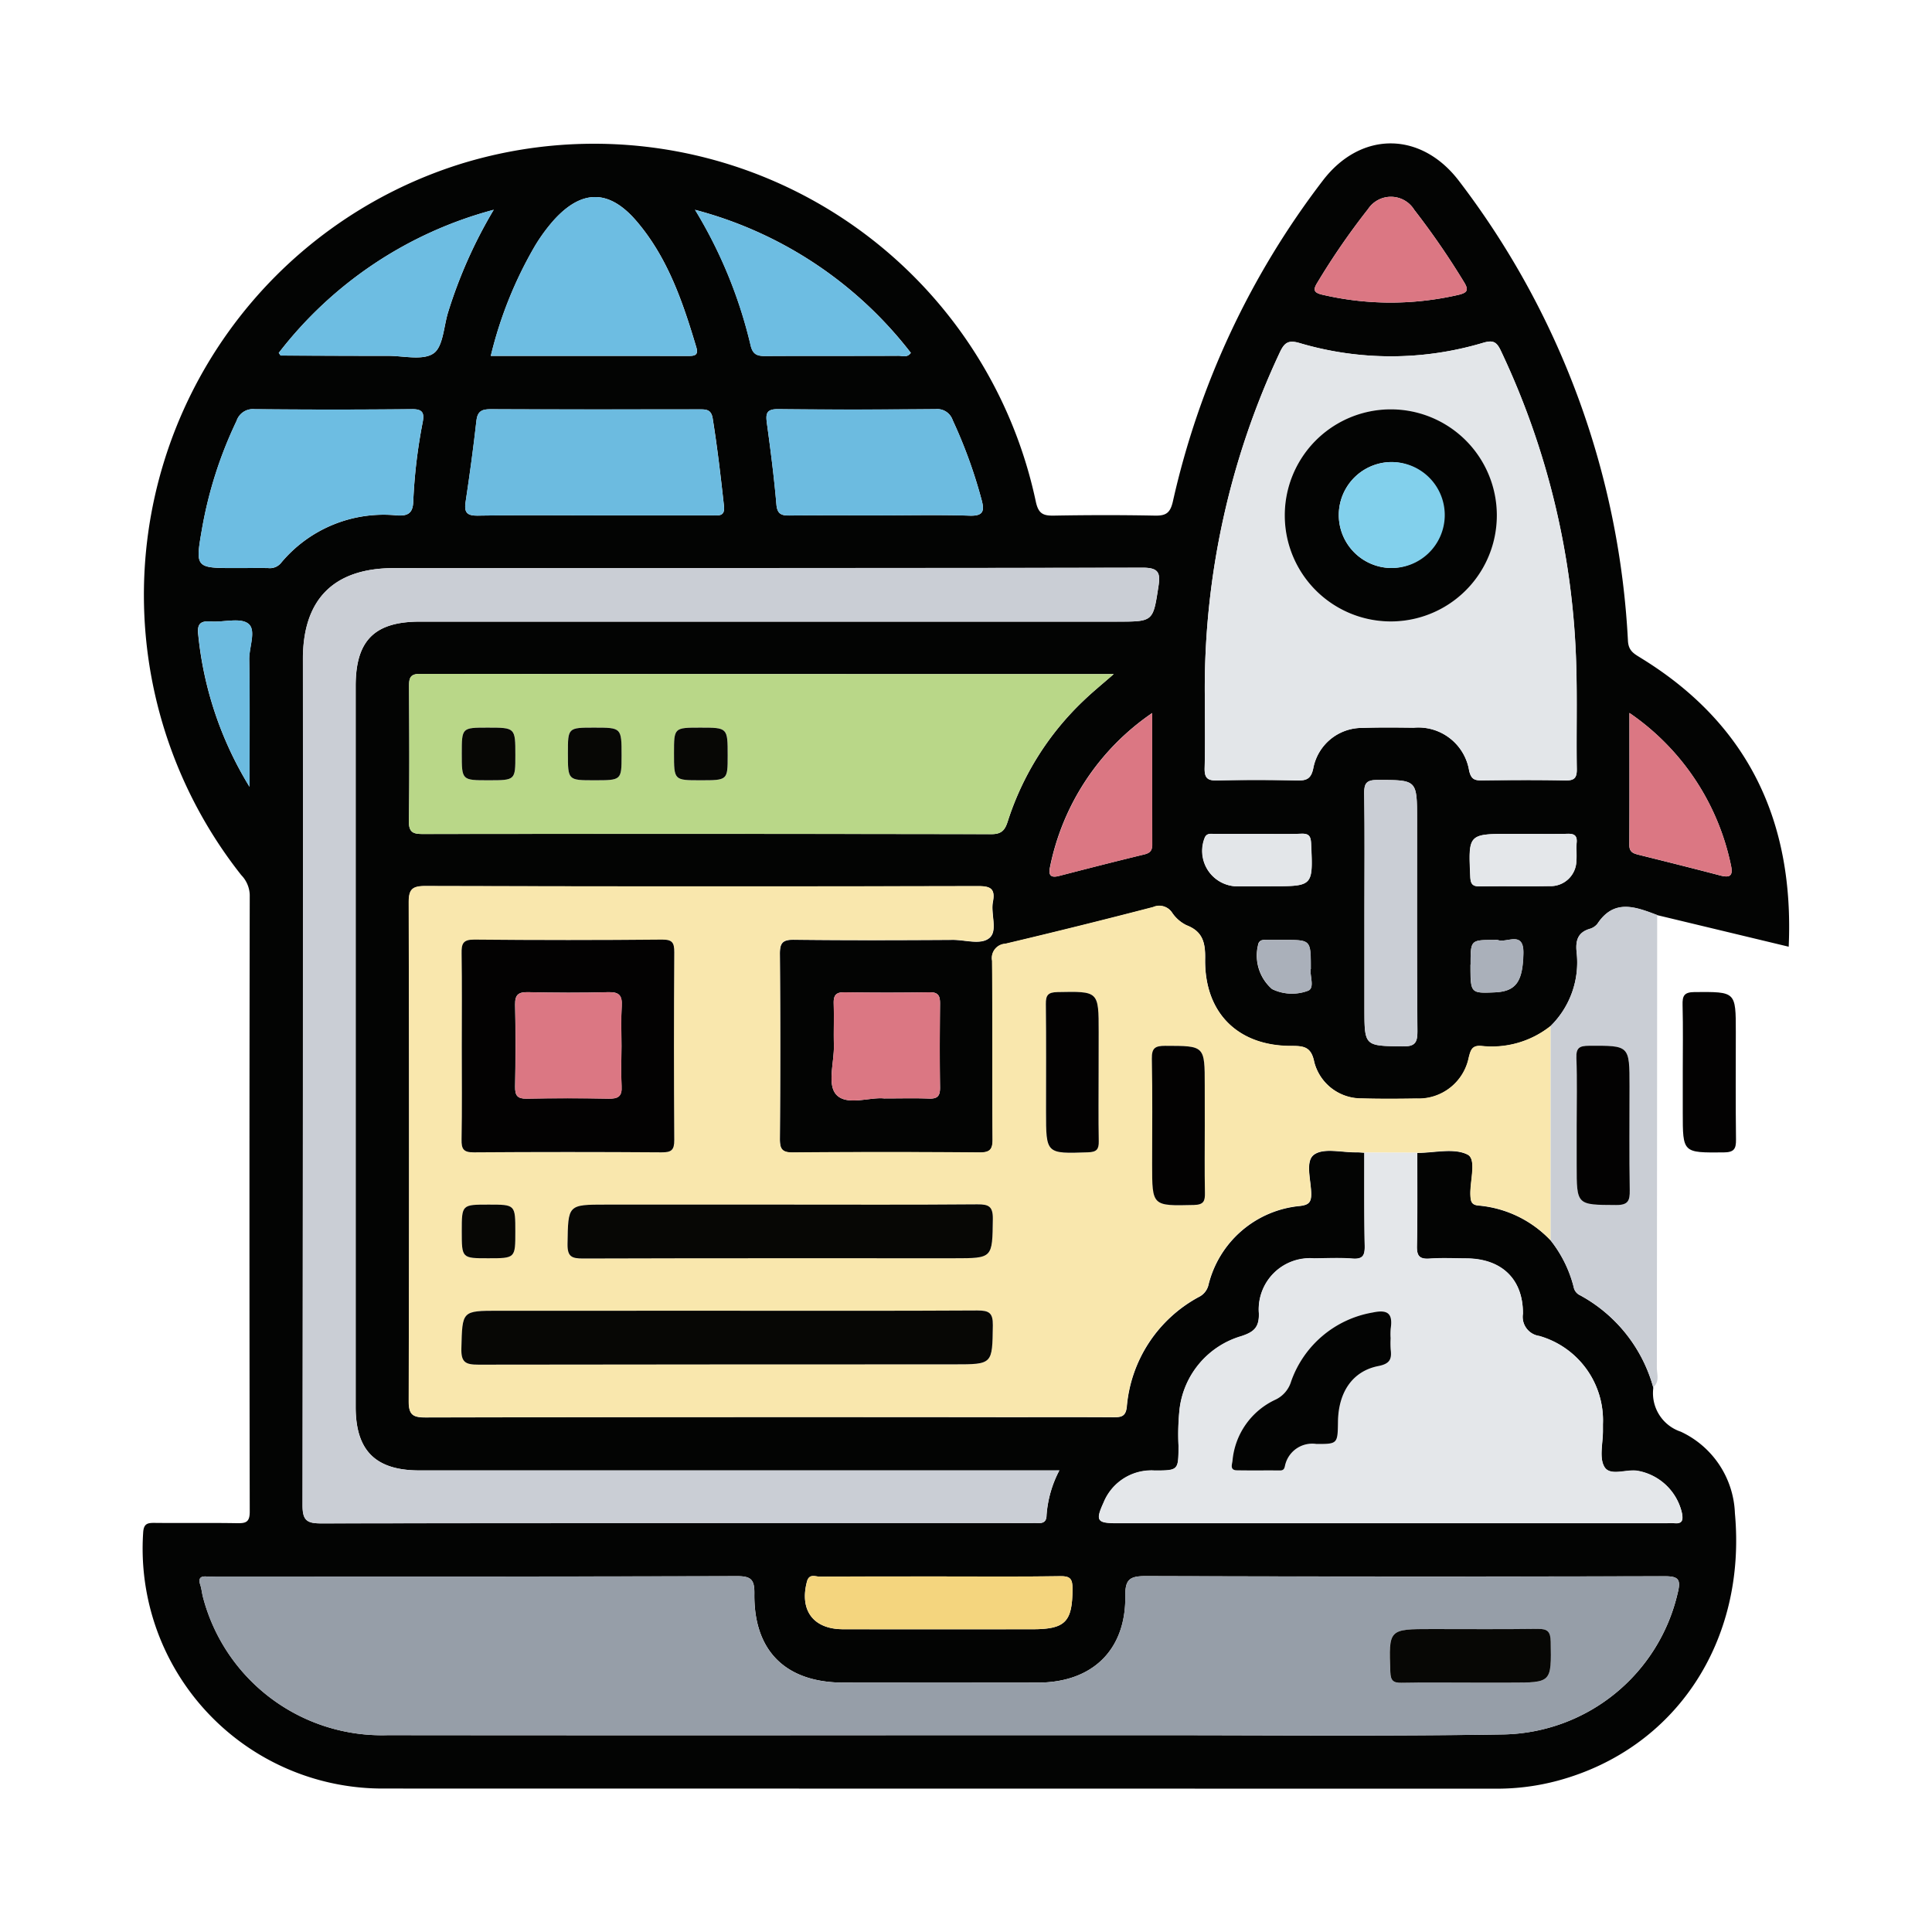 <svg xmlns="http://www.w3.org/2000/svg" xmlns:xlink="http://www.w3.org/1999/xlink" width="133.918" height="133.918" viewBox="0 0 133.918 133.918">
  <defs>
    <clipPath id="clip-path">
      <rect id="Rectángulo_36658" data-name="Rectángulo 36658" width="133.918" height="133.918" fill="#fff" stroke="#707070" stroke-width="1"/>
    </clipPath>
  </defs>
  <g id="Grupo_85921" data-name="Grupo 85921" clip-path="url(#clip-path)">
    <g id="Grupo_85925" data-name="Grupo 85925" transform="translate(170.975 -693.371)">
      <path id="Trazado_127791" data-name="Trazado 127791" d="M-56.382,789.528c0,.037.006.074,0,.112a2.814,2.814,0,0,0,1.911,2.969,6.5,6.5,0,0,1,3.753,5.659c.814,8.874-4.1,16.307-12.247,18.523a16.268,16.268,0,0,1-4.288.564q-38.584-.005-77.167-.01a16.633,16.633,0,0,1-16.633-17.719c.034-.651.3-.7.81-.694,1.893.02,3.786-.012,5.679.02.61.01.905-.048.9-.809q-.039-21.373,0-42.746a2.068,2.068,0,0,0-.587-1.367,31.309,31.309,0,0,1,15.214-49.3,31.3,31.3,0,0,1,39.86,23.41c.178.822.489.984,1.237.971,2.338-.041,4.677-.046,7.015,0,.762.015,1.065-.174,1.248-.977a57.094,57.094,0,0,1,10.4-22.255c2.646-3.458,6.839-3.416,9.466.079A57.291,57.291,0,0,1-58.132,737.8c.041.719.456.9.929,1.2,7.451,4.582,10.6,11.355,10.213,19.993l-9.116-2.189c-1.489-.561-2.976-1.153-4.138.6a1.05,1.05,0,0,1-.548.36c-.826.249-.978.815-.9,1.6a6.183,6.183,0,0,1-1.807,5.137,6.538,6.538,0,0,1-4.775,1.38c-.668-.063-.755.292-.887.8a3.54,3.54,0,0,1-3.622,2.843c-1.262.02-2.525.029-3.786-.008a3.368,3.368,0,0,1-3.3-2.51c-.205-1.041-.68-1.133-1.562-1.128-3.731.02-6.064-2.3-6.005-6.036.017-1.115-.158-1.891-1.28-2.326a2.55,2.55,0,0,1-1-.863,1.058,1.058,0,0,0-1.321-.4q-5.1,1.329-10.239,2.542a.993.993,0,0,0-.925,1.178c.038,4.119,0,8.239.035,12.357.006.723-.178.938-.92.933q-6.459-.054-12.918,0c-.761.007-.914-.247-.909-.949q.044-6.4,0-12.8c-.006-.762.17-1.008.969-1,3.675.044,7.35.032,11.025.01.879-.005,2,.384,2.572-.175.527-.512.041-1.635.2-2.463.183-.943-.2-1.086-1.044-1.085q-19.155.035-38.31-.006c-.953,0-1.14.286-1.137,1.18q.045,17.257,0,34.513c0,.949.266,1.14,1.17,1.138q20.157-.046,40.315-.021c2.45,0,4.9-.009,7.35.007.539,0,.865-.037.937-.733a9.562,9.562,0,0,1,4.97-7.593,1.26,1.26,0,0,0,.676-.791,7.219,7.219,0,0,1,6.379-5.53c.532-.072.759-.212.757-.807,0-.95-.446-2.288.2-2.751.666-.481,1.925-.143,2.925-.158.185,0,.37.018.556.028,0,2.152-.013,4.3.028,6.456.012.652-.116.943-.844.888-.886-.068-1.781-.022-2.672-.015a3.547,3.547,0,0,0-3.82,3.813c.028,1-.376,1.3-1.216,1.579a6.015,6.015,0,0,0-4.282,5.058,16.619,16.619,0,0,0-.072,2.555c-.008,1.682,0,1.7-1.658,1.7a3.575,3.575,0,0,0-3.534,2.215c-.576,1.269-.46,1.431.921,1.431h37.978c.223,0,.447-.018.668,0,.543.052.609-.213.525-.674a3.832,3.832,0,0,0-3.107-2.958c-.783-.116-1.882.4-2.276-.275-.373-.64-.092-1.661-.1-2.514,0-.148,0-.3,0-.445a6.079,6.079,0,0,0-4.409-6.107,1.342,1.342,0,0,1-1.137-1.537c.021-2.414-1.485-3.825-3.914-3.839-.854,0-1.711-.046-2.561.013-.7.049-.884-.193-.871-.875.044-2.152.022-4.3.025-6.457,1.182,0,2.547-.36,3.485.118.649.33.154,1.844.2,2.827.02.429.075.671.582.706a7.811,7.811,0,0,1,4.972,2.413,8.626,8.626,0,0,1,1.6,3.231.774.774,0,0,0,.45.578A10.428,10.428,0,0,1-56.382,789.528ZM-105.9,813.646q7.46,0,14.92,0c8.091,0,16.183.078,24.272-.053a12.646,12.646,0,0,0,12.024-9.8c.249-.984.025-1.166-.932-1.164q-17.981.042-35.963-.01c-1.127,0-1.406.269-1.393,1.389.043,3.734-2.288,5.989-6.054,5.994q-6.736.01-13.472,0c-4.008,0-6.239-2.185-6.186-6.171.013-.992-.248-1.211-1.219-1.208-12.025.036-24.05.024-36.075.024-.223,0-.447.016-.668,0-.472-.038-.582.157-.442.588.091.28.113.581.191.867a12.818,12.818,0,0,0,12.807,9.542Q-125,813.664-105.9,813.646Zm8.357-18.35H-98.91q-21.49,0-42.98,0c-3.052,0-4.429-1.372-4.429-4.4q0-24.989,0-49.978c0-3.15,1.306-4.458,4.453-4.458h48.324c2.52,0,2.49,0,2.865-2.424.148-.952.025-1.318-1.1-1.315q-25.943.061-51.887.029c-4.158,0-6.31,2.143-6.311,6.3q0,29.33-.026,58.66c0,1.041.295,1.258,1.285,1.256q24.5-.046,48.992-.022c.223,0,.446-.011.668,0,.4.021.622-.093.626-.551A7.874,7.874,0,0,1-97.547,795.3Zm10.083-53.824c0,1.706.032,3.413-.016,5.118-.019.681.169.9.864.878,1.854-.047,3.711-.042,5.565,0,.654.014.954-.129,1.1-.842a3.439,3.439,0,0,1,3.4-2.8c1.186-.042,2.374-.028,3.562-.014a3.565,3.565,0,0,1,3.843,2.984c.14.58.365.674.873.668,1.929-.022,3.859-.034,5.788.005.63.013.813-.171.8-.8-.039-2.373.032-4.749-.037-7.121a54.36,54.36,0,0,0-5.233-21.875c-.3-.639-.564-.731-1.229-.537a22.275,22.275,0,0,1-12.716.016c-.775-.227-1.05-.037-1.374.655A54.847,54.847,0,0,0-87.464,741.473Zm-6.314-1.377c-16.189,0-32.138,0-48.086-.014-.706,0-.762.317-.759.873.016,3.115.035,6.23-.011,9.344-.012.808.337.883.992.883q19.7-.019,39.392.01c.717,0,.937-.3,1.126-.887a19.9,19.9,0,0,1,5.266-8.378C-95.25,741.343-94.594,740.81-93.778,740.1Zm-36.07-11q4.114,0,8.229,0c.438,0,.907.1.824-.651-.223-2.024-.456-4.044-.78-6.056-.1-.647-.459-.642-.927-.641-4.818,0-9.637.013-14.455-.011-.629,0-.923.14-1,.816-.209,1.875-.466,3.746-.747,5.612-.11.727.087.961.85.949C-135.186,729.067-132.517,729.094-129.848,729.094Zm-24.675,3.651c.7,0,1.408-.006,2.112,0a1,1,0,0,0,.887-.326,9.252,9.252,0,0,1,8.095-3.319c.736.039,1.067-.166,1.095-.958a36.9,36.9,0,0,1,.655-5.508c.124-.659-.012-.911-.755-.9q-5.447.054-10.9,0a1.191,1.191,0,0,0-1.249.817,28.739,28.739,0,0,0-2.393,7.476c-.475,2.717-.457,2.72,2.339,2.72Zm17.568-14.707c4.638,0,9.158,0,13.678.005.438,0,.732-.039.566-.6-.934-3.133-1.981-6.222-4.153-8.754-1.889-2.2-3.778-2.206-5.719-.067a12.126,12.126,0,0,0-1.31,1.787A28.2,28.2,0,0,0-136.955,718.038Zm26.949,11.056c2.078,0,4.158-.048,6.233.021.951.032,1.048-.316.834-1.1a33.715,33.715,0,0,0-2.005-5.524,1.127,1.127,0,0,0-1.18-.76c-3.636.031-7.273.04-10.909,0-.829-.01-.877.315-.786.983.255,1.871.5,3.747.659,5.628.059.676.358.768.919.763C-114.162,729.082-112.084,729.094-110.006,729.094Zm-41.649-11.258c.1.129.118.178.138.178,2.482.01,4.964.024,7.445.021,1.072,0,2.4.338,3.139-.166.668-.453.709-1.845,1.007-2.828a32.832,32.832,0,0,1,3.171-7.13A27.851,27.851,0,0,0-151.655,717.836Zm28.856-9.922a32.224,32.224,0,0,1,3.859,9.424c.156.62.467.714,1.016.71,3.08-.02,6.161,0,9.241-.018.265,0,.586.152.842-.2A27.816,27.816,0,0,0-122.8,707.914ZM-76.4,756.7v6.552c0,2.646,0,2.608,2.629,2.649.841.013,1.051-.217,1.044-1.048-.042-4.886-.022-9.774-.024-14.66,0-2.785,0-2.755-2.753-2.759-.746,0-.921.224-.911.936C-76.373,751.148-76.4,753.925-76.4,756.7Zm-29.424,45.945c-2.778,0-5.557-.008-8.335.012-.307,0-.734-.231-.887.355-.518,1.994.449,3.29,2.516,3.293q6.556.009,13.114,0c2.3,0,2.775-.521,2.78-2.814,0-.675-.155-.876-.854-.865C-100.263,802.671-103.042,802.646-105.82,802.646Zm-3.867-33.135c1.192,0,2.158-.028,3.122.01.593.023.762-.2.753-.775-.028-1.929-.023-3.859,0-5.789.006-.533-.1-.816-.725-.805q-2.95.049-5.9,0c-.607-.01-.763.229-.745.785.031.964-.01,1.93.013,2.894.029,1.18-.493,2.738.187,3.439C-112.246,770.033-110.669,769.4-109.687,769.51Zm51.661-26.718c0,3.245.008,6.2-.007,9.16,0,.511.315.588.692.681,1.868.465,3.736.932,5.6,1.421.624.164.915.068.759-.661A16.958,16.958,0,0,0-58.026,742.792Zm-16.59-28.446a21.019,21.019,0,0,0,4.732-.536c.58-.14.752-.3.4-.872a53.546,53.546,0,0,0-3.459-5.026,1.9,1.9,0,0,0-3.2-.05,49.114,49.114,0,0,0-3.525,5.115c-.3.487-.232.68.329.815A20.9,20.9,0,0,0-74.616,714.346Zm-16.5,28.454a16.978,16.978,0,0,0-7.075,10.676c-.114.535.026.766.615.613,1.969-.509,3.939-1.014,5.915-1.492.4-.1.552-.263.551-.67C-91.115,748.976-91.111,746.023-91.111,742.8Zm-62.564,5.116c0-2.945.029-5.89-.018-8.834-.014-.859.51-2.038-.069-2.484-.562-.434-1.7-.083-2.587-.149-.726-.054-.967.167-.878.917A24.835,24.835,0,0,0-153.675,747.916Zm88.353,3.257h-.889c-3,0-2.979,0-2.846,2.968.025.546.187.68.7.671,1.593-.03,3.188.01,4.781-.021a1.782,1.782,0,0,0,1.873-1.784c.033-.406-.02-.818.018-1.222.047-.5-.17-.632-.638-.619C-63.319,751.193-64.321,751.174-65.322,751.173Zm-18.454,0c-1,0-2,0-3,0-.245,0-.52-.073-.676.233A2.455,2.455,0,0,0-85.4,754.8c.85.017,1.7,0,2.552,0,2.9,0,2.882,0,2.749-2.946-.023-.518-.144-.715-.686-.694C-81.776,751.2-82.776,751.173-83.775,751.173Zm14.735,9.061c0,1.991,0,1.991,1.664,1.925,1.5-.061,1.955-.752,2-2.685.041-1.645-1.161-.7-1.785-.947a.64.64,0,0,0-.221,0C-69.04,758.524-69.04,758.524-69.04,760.234Zm-11.07.258c0-1.969,0-1.969-1.829-1.969-.407,0-.815,0-1.222,0-.211,0-.435-.037-.568.219a3.081,3.081,0,0,0,.933,3.185,3.146,3.146,0,0,0,2.48.12C-79.8,761.857-80.226,760.969-80.11,760.492Z" transform="translate(0)" fill="#030403"/>
      <path id="Trazado_127792" data-name="Trazado 127792" d="M57.6,830.175a6.183,6.183,0,0,0,1.807-5.137c-.074-.781.078-1.347.9-1.6a1.051,1.051,0,0,0,.548-.36c1.162-1.753,2.65-1.161,4.138-.6q-.006,15.69-.022,31.379c0,.453.209.975-.253,1.353a10.428,10.428,0,0,0-5.069-6.382.774.774,0,0,1-.45-.578,8.632,8.632,0,0,0-1.6-3.231Q57.6,837.6,57.6,830.175Zm1.816,6.88v2.776c0,2.773,0,2.736,2.736,2.751.83,0,.955-.3.943-1.023-.041-2.405-.015-4.812-.015-7.217,0-2.834,0-2.811-2.807-2.8-.66,0-.9.136-.875.848C59.454,833.945,59.413,835.5,59.413,837.056Z" transform="translate(-121.1 -65.686)" fill="#caced5"/>
      <path id="Trazado_127793" data-name="Trazado 127793" d="M78.132,840.725c0-1.557.027-3.115-.013-4.67-.016-.638.1-.893.832-.9,2.859-.018,2.858-.049,2.858,2.771,0,2.484-.019,4.968.013,7.452.008.652-.136.886-.852.892-2.838.022-2.838.051-2.838-2.766Z" transform="translate(-132.465 -73.019)" fill="#030202"/>
      <path id="Trazado_127794" data-name="Trazado 127794" d="M-40.626,828.38q0,7.424,0,14.847a7.813,7.813,0,0,0-4.973-2.413c-.508-.035-.562-.277-.582-.706-.046-.983.449-2.5-.2-2.827-.938-.478-2.3-.12-3.485-.118l-3.672-.01c-.185-.01-.37-.031-.556-.028-1,.015-2.259-.323-2.925.158-.643.464-.2,1.8-.2,2.751,0,.595-.224.735-.757.807a7.219,7.219,0,0,0-6.379,5.53,1.26,1.26,0,0,1-.676.791,9.562,9.562,0,0,0-4.97,7.592c-.072.7-.4.736-.937.733-2.45-.016-4.9-.007-7.35-.007q-20.158,0-40.315.021c-.9,0-1.173-.189-1.17-1.138q.054-17.257,0-34.512c0-.894.184-1.182,1.137-1.18q19.155.051,38.31.006c.842,0,1.227.142,1.044,1.085-.16.828.326,1.95-.2,2.463-.576.559-1.693.17-2.572.175-3.675.022-7.35.034-11.025-.01-.8-.01-.975.236-.969,1q.055,6.4,0,12.8c0,.7.148.955.909.949q6.459-.055,12.918,0c.741.006.926-.209.92-.933-.033-4.119,0-8.239-.035-12.357a.993.993,0,0,1,.925-1.178q5.133-1.215,10.239-2.542a1.058,1.058,0,0,1,1.321.4,2.548,2.548,0,0,0,1,.863c1.122.434,1.3,1.211,1.28,2.326-.059,3.737,2.274,6.056,6.005,6.036.881,0,1.356.087,1.562,1.128a3.368,3.368,0,0,0,3.3,2.51c1.261.037,2.524.028,3.786.008a3.54,3.54,0,0,0,3.622-2.843c.132-.505.218-.86.887-.8A6.537,6.537,0,0,0-40.626,828.38Zm-75.461,1.422c0,2.151.024,4.3-.014,6.451-.012.657.133.893.849.887q6.508-.053,13.017,0c.675,0,.883-.156.877-.855q-.048-6.506,0-13.013c0-.661-.13-.883-.845-.877q-6.508.055-13.016,0c-.792-.008-.89.294-.879.96C-116.065,825.5-116.087,827.652-116.087,829.8Zm18.477,18.315h-15.926c-2.563,0-2.512,0-2.58,2.612-.025.971.293,1.126,1.181,1.124q16.483-.048,32.966-.02c2.694,0,2.653,0,2.691-2.708.012-.869-.264-1.031-1.069-1.026C-86.1,848.133-91.855,848.117-97.609,848.117Zm3.677-7.357H-106.07c-2.689,0-2.646,0-2.689,2.726-.014.883.283,1.013,1.071,1.01,8.574-.027,17.148-.017,25.722-.017,2.691,0,2.65,0,2.687-2.714.012-.87-.267-1.03-1.07-1.024C-84.875,840.78-89.4,840.761-93.932,840.76Zm21.986-9.176V828.8c0-2.848,0-2.824-2.86-2.768-.652.013-.8.22-.8.832.03,2.485.012,4.971.012,7.456,0,2.936,0,2.916,2.912,2.817.6-.02.753-.2.742-.77C-71.966,834.775-71.947,833.18-71.946,831.585Zm7.359,3.685V832.5c0-2.766,0-2.74-2.735-2.746-.7,0-.945.154-.93.9.05,2.441.019,4.883.019,7.325,0,2.9,0,2.874,2.9,2.807.687-.016.77-.282.759-.854C-64.607,838.378-64.588,836.824-64.587,835.27Zm-49.636,5.49c-1.866,0-1.866,0-1.866,1.846,0,1.873,0,1.873,1.829,1.873,1.883,0,1.883,0,1.883-1.836C-112.377,840.76-112.377,840.76-114.223,840.76Z" transform="translate(-22.877 -63.891)" fill="#f9e7ad"/>
      <path id="Trazado_127795" data-name="Trazado 127795" d="M-101.031,936.91q-19.1,0-38.19,0a12.818,12.818,0,0,1-12.807-9.542c-.077-.285-.1-.587-.191-.867-.141-.431-.03-.626.442-.588.221.018.445,0,.668,0,12.025,0,24.05.013,36.075-.024.971,0,1.232.216,1.219,1.208-.053,3.986,2.178,6.168,6.186,6.171q6.736,0,13.472,0c3.765-.005,6.1-2.26,6.054-5.994-.013-1.12.266-1.393,1.393-1.389q17.981.069,35.963.01c.957,0,1.18.18.932,1.164a12.646,12.646,0,0,1-12.024,9.8c-8.089.131-16.181.048-24.272.053Q-93.571,936.915-101.031,936.91Zm36.851-3.642h2.78c2.858,0,2.834,0,2.786-2.846-.012-.686-.217-.888-.892-.879-2.446.033-4.893.013-7.339.013-3.015,0-3,0-2.886,2.977.022.59.2.758.769.747C-67.369,933.246-65.775,933.267-64.181,933.267Z" transform="translate(-4.873 -123.264)" fill="#969ea8"/>
      <path id="Trazado_127796" data-name="Trazado 127796" d="M-83.81,831.8A7.873,7.873,0,0,0-84.7,834.9c0,.458-.23.573-.626.551-.222-.012-.445,0-.668,0q-24.5,0-48.992.022c-.99,0-1.287-.215-1.285-1.257q.052-29.33.026-58.66c0-4.154,2.152-6.3,6.311-6.3q25.943,0,51.887-.029c1.129,0,1.252.363,1.1,1.315-.375,2.419-.345,2.424-2.865,2.424h-48.324c-3.147,0-4.453,1.307-4.453,4.458q0,24.989,0,49.978c0,3.031,1.378,4.4,4.429,4.4q21.49,0,42.98,0Z" transform="translate(-13.737 -36.507)" fill="#caced5"/>
      <path id="Trazado_127797" data-name="Trazado 127797" d="M3.876,758.523a54.834,54.834,0,0,1,5.2-23.67c.324-.692.6-.882,1.374-.655a22.275,22.275,0,0,0,12.716-.016c.666-.194.928-.1,1.229.537a54.359,54.359,0,0,1,5.233,21.875c.068,2.372,0,4.748.037,7.121.011.631-.173.815-.8.8-1.928-.039-3.859-.027-5.788,0-.509.006-.733-.088-.873-.668a3.565,3.565,0,0,0-3.843-2.984c-1.187-.014-2.376-.029-3.562.014a3.439,3.439,0,0,0-3.4,2.8c-.151.713-.451.856-1.1.842-1.854-.04-3.711-.045-5.565,0-.7.017-.883-.2-.864-.878C3.908,761.936,3.875,760.229,3.876,758.523ZM16.741,738.8A7.349,7.349,0,1,0,24.11,746.1,7.359,7.359,0,0,0,16.741,738.8Z" transform="translate(-91.34 -17.05)" fill="#e3e6e9"/>
      <path id="Trazado_127798" data-name="Trazado 127798" d="M5.836,860.091l3.672.01c0,2.152.019,4.305-.025,6.457-.014.682.174.923.871.875.85-.059,1.707-.018,2.561-.013,2.429.014,3.935,1.426,3.914,3.839a1.342,1.342,0,0,0,1.137,1.537,6.079,6.079,0,0,1,4.409,6.107c0,.149,0,.3,0,.445.007.854-.274,1.874.1,2.514.394.676,1.493.159,2.276.275a3.832,3.832,0,0,1,3.107,2.958c.084.461.018.726-.525.674-.221-.021-.445,0-.668,0H-11.314c-1.381,0-1.5-.162-.921-1.431A3.575,3.575,0,0,1-8.7,882.122c1.655,0,1.65-.013,1.658-1.7a16.62,16.62,0,0,1,.072-2.555,6.015,6.015,0,0,1,4.282-5.058c.84-.278,1.244-.582,1.216-1.579a3.547,3.547,0,0,1,3.82-3.813c.891-.008,1.786-.053,2.672.015.729.055.857-.236.844-.888C5.823,864.4,5.841,862.243,5.836,860.091Zm1.829,12.873a4.537,4.537,0,0,1,0-.666c.152-1.01-.158-1.353-1.242-1.121A7.3,7.3,0,0,0,.771,875.95,2.044,2.044,0,0,1-.3,877.212a5.167,5.167,0,0,0-2.992,4.244c-.029.253-.2.651.3.659,1,.017,2,0,3,.01.332,0,.308-.262.37-.455a1.933,1.933,0,0,1,2.132-1.383c1.488.014,1.488-.016,1.509-1.537.028-2.038,1.008-3.509,2.8-3.862.8-.158.934-.481.853-1.147A6.35,6.35,0,0,1,7.665,872.964Z" transform="translate(-82.246 -86.829)" fill="#e4e7ea"/>
      <path id="Trazado_127799" data-name="Trazado 127799" d="M-70.892,785.741c-.816.715-1.472,1.247-2.08,1.83a19.9,19.9,0,0,0-5.266,8.378c-.19.59-.409.888-1.126.887q-19.7-.04-39.392-.01c-.655,0-1-.074-.992-.883.046-3.114.027-6.229.011-9.344,0-.555.053-.874.759-.873C-103.03,785.746-87.081,785.741-70.892,785.741Zm-28.652,7.36c1.9,0,1.9,0,1.9-1.708,0-1.94,0-1.94-1.894-1.94-1.827,0-1.827,0-1.827,1.772C-101.37,793.1-101.37,793.1-99.544,793.1Zm-7.356,0c1.893,0,1.893,0,1.893-1.711,0-1.937,0-1.937-1.9-1.937-1.821,0-1.821,0-1.821,1.775C-108.726,793.1-108.726,793.1-106.9,793.1Zm-7.334,0c1.868,0,1.868,0,1.868-1.736,0-1.912,0-1.912-1.923-1.912-1.791,0-1.791,0-1.791,1.8C-116.081,793.1-116.081,793.1-114.234,793.1Z" transform="translate(-22.886 -45.646)" fill="#b9d788"/>
      <path id="Trazado_127800" data-name="Trazado 127800" d="M-102.118,751.968c-2.669,0-5.338-.027-8.006.017-.763.013-.959-.222-.85-.949.281-1.866.538-3.737.747-5.612.075-.676.369-.819,1-.816,4.818.024,9.637.015,14.455.011.468,0,.823-.006.927.641.323,2.011.557,4.032.78,6.056.083.755-.386.651-.824.651Q-98,751.97-102.118,751.968Z" transform="translate(-27.73 -22.874)" fill="#6cbbe0"/>
      <path id="Trazado_127801" data-name="Trazado 127801" d="M-149.723,755.614h-.111c-2.8,0-2.814,0-2.339-2.721a28.739,28.739,0,0,1,2.393-7.476,1.191,1.191,0,0,1,1.249-.817q5.447.056,10.9,0c.743-.007.879.245.755.9a36.9,36.9,0,0,0-.655,5.508c-.027.792-.359,1-1.095.958a9.252,9.252,0,0,0-8.095,3.319,1,1,0,0,1-.887.326C-148.315,755.608-149.019,755.614-149.723,755.614Z" transform="translate(-4.8 -22.87)" fill="#6dbde2"/>
      <path id="Trazado_127802" data-name="Trazado 127802" d="M-107.02,722.661a28.2,28.2,0,0,1,3.061-7.628,12.132,12.132,0,0,1,1.31-1.787c1.941-2.138,3.83-2.134,5.719.067,2.172,2.532,3.219,5.622,4.153,8.754.166.559-.128.6-.566.6C-97.862,722.657-102.382,722.661-107.02,722.661Z" transform="translate(-29.935 -4.623)" fill="#6dbde2"/>
      <path id="Trazado_127803" data-name="Trazado 127803" d="M-56.359,751.961c-2.078,0-4.156-.012-6.234.008-.561.005-.86-.086-.919-.763-.164-1.881-.4-3.757-.659-5.628-.091-.668-.043-.992.786-.983,3.636.043,7.273.034,10.909,0a1.127,1.127,0,0,1,1.18.76,33.714,33.714,0,0,1,2.005,5.524c.213.782.117,1.13-.834,1.1C-52.2,751.913-54.281,751.961-56.359,751.961Z" transform="translate(-53.647 -22.867)" fill="#6cbbe0"/>
      <path id="Trazado_127804" data-name="Trazado 127804" d="M-139.965,723.553a27.85,27.85,0,0,1,14.9-9.925,32.833,32.833,0,0,0-3.171,7.13c-.3.983-.338,2.375-1.007,2.828-.742.5-2.068.165-3.139.166-2.481,0-4.963-.011-7.445-.021C-139.847,723.732-139.867,723.682-139.965,723.553Z" transform="translate(-11.69 -5.717)" fill="#6dbde2"/>
      <path id="Trazado_127805" data-name="Trazado 127805" d="M-75.3,713.635a27.816,27.816,0,0,1,14.959,9.919c-.256.349-.578.2-.842.2-3.081.013-6.161,0-9.241.018-.55,0-.861-.09-1.016-.71A32.224,32.224,0,0,0-75.3,713.635Z" transform="translate(-47.504 -5.721)" fill="#6dbde2"/>
      <path id="Trazado_127806" data-name="Trazado 127806" d="M28.682,811.475c0-2.777.023-5.553-.016-8.33-.01-.712.165-.937.911-.936,2.751,0,2.752-.026,2.753,2.759,0,4.886-.018,9.773.024,14.66.007.831-.2,1.061-1.044,1.048-2.628-.041-2.629,0-2.629-2.649Q28.681,814.751,28.682,811.475Z" transform="translate(-105.078 -54.773)" fill="#caced5"/>
      <path id="Trazado_127807" data-name="Trazado 127807" d="M-48.858,925.9c2.778,0,5.557.025,8.335-.018.7-.011.855.19.854.865-.005,2.293-.485,2.813-2.78,2.814q-6.557,0-13.114,0c-2.067,0-3.035-1.3-2.516-3.293.152-.585.579-.352.887-.355C-54.415,925.9-51.637,925.9-48.858,925.9Z" transform="translate(-56.962 -123.258)" fill="#f4d57e"/>
      <path id="Trazado_127808" data-name="Trazado 127808" d="M-50.44,842.548c-.981-.11-2.558.523-3.3-.241-.68-.7-.158-2.26-.187-3.439-.024-.964.018-1.93-.013-2.894-.018-.556.138-.795.745-.785q2.95.047,5.9,0c.629-.01.731.272.725.805-.02,1.93-.025,3.86,0,5.789.008.571-.16.8-.753.775C-48.282,842.52-49.248,842.548-50.44,842.548Z" transform="translate(-59.247 -73.038)" fill="#db7783"/>
      <path id="Trazado_127809" data-name="Trazado 127809" d="M69.863,791.8a16.958,16.958,0,0,1,7.044,10.6c.156.729-.136.825-.759.661-1.863-.489-3.731-.956-5.6-1.421-.377-.094-.7-.17-.692-.681C69.871,798,69.863,795.047,69.863,791.8Z" transform="translate(-127.889 -49.01)" fill="#db7783"/>
      <path id="Trazado_127810" data-name="Trazado 127810" d="M26.2,718.947a20.827,20.827,0,0,1-4.729-.553c-.561-.135-.631-.328-.329-.815a49.1,49.1,0,0,1,3.525-5.115,1.9,1.9,0,0,1,3.2.05,53.531,53.531,0,0,1,3.459,5.026c.357.572.185.732-.4.872A20.939,20.939,0,0,1,26.2,718.947Z" transform="translate(-100.812 -4.602)" fill="#db7783"/>
      <path id="Trazado_127811" data-name="Trazado 127811" d="M-13.1,791.82c0,3.223,0,6.176.006,9.128,0,.406-.153.574-.551.67-1.977.478-3.947.983-5.915,1.492-.589.152-.73-.078-.615-.614A16.978,16.978,0,0,1-13.1,791.82Z" transform="translate(-78.008 -49.02)" fill="#db7783"/>
      <path id="Trazado_127812" data-name="Trazado 127812" d="M-148.922,788.964a24.835,24.835,0,0,1-3.552-10.55c-.089-.75.152-.971.878-.917.882.066,2.025-.286,2.587.149.578.447.054,1.625.069,2.484C-148.893,783.074-148.922,786.019-148.922,788.964Z" transform="translate(-4.753 -41.048)" fill="#6cbbe0"/>
      <path id="Trazado_127813" data-name="Trazado 127813" d="M48.832,810.575c1,0,2,.019,3-.008.468-.013.685.116.638.619-.038.4.015.816-.018,1.222a1.782,1.782,0,0,1-1.873,1.784c-1.593.031-3.188-.009-4.781.021-.516.009-.679-.124-.7-.671-.133-2.969-.152-2.968,2.846-2.968Z" transform="translate(-114.153 -59.402)" fill="#e4e7ea"/>
      <path id="Trazado_127814" data-name="Trazado 127814" d="M7.342,810.569c1,0,2,.027,3-.011.542-.021.663.177.686.694.133,2.947.148,2.946-2.749,2.946-.851,0-1.7.014-2.552,0a2.455,2.455,0,0,1-2.053-3.389c.156-.307.431-.232.676-.233C5.344,810.565,6.343,810.569,7.342,810.569Z" transform="translate(-91.117 -59.396)" fill="#e3e6e9"/>
      <path id="Trazado_127815" data-name="Trazado 127815" d="M45.188,828.711c0-1.71,0-1.71,1.66-1.71a.64.64,0,0,1,.221,0c.625.249,1.826-.7,1.785.947-.047,1.933-.5,2.625-2,2.685C45.188,830.7,45.188,830.7,45.188,828.711Z" transform="translate(-114.228 -68.477)" fill="#aab0ba"/>
      <path id="Trazado_127816" data-name="Trazado 127816" d="M15.706,829.026c-.116.477.31,1.365-.2,1.559a3.146,3.146,0,0,1-2.48-.12,3.081,3.081,0,0,1-.933-3.185c.133-.256.357-.215.568-.219.407-.008.814,0,1.222,0C15.706,827.057,15.706,827.057,15.706,829.026Z" transform="translate(-95.816 -68.534)" fill="#aab0ba"/>
      <path id="Trazado_127817" data-name="Trazado 127817" d="M61.643,849.007c0-1.555.04-3.11-.018-4.663-.027-.712.214-.844.875-.848,2.807-.014,2.807-.037,2.807,2.8,0,2.405-.025,4.812.015,7.217.012.725-.113,1.027-.943,1.023-2.736-.015-2.736.022-2.736-2.751Z" transform="translate(-123.33 -77.637)" fill="#030202"/>
      <path id="Trazado_127818" data-name="Trazado 127818" d="M-111.542,834.419c0-2.15.021-4.3-.013-6.45-.011-.666.087-.968.879-.96q6.508.063,13.016,0c.714-.006.849.216.845.877q-.043,6.506,0,13.013c.005.7-.2.86-.877.855q-6.508-.046-13.017,0c-.716.006-.86-.23-.849-.887C-111.518,838.721-111.542,836.57-111.542,834.419Zm11.069-.028c0-.928-.039-1.858.013-2.782.04-.709-.161-.979-.922-.958-1.854.053-3.712.043-5.567,0-.668-.014-.912.172-.9.869.041,1.891.034,3.785,0,5.677-.01.612.153.848.8.835q2.838-.058,5.679,0c.655.012.944-.15.9-.862C-100.515,836.249-100.473,835.319-100.473,834.391Z" transform="translate(-27.423 -68.508)" fill="#030202"/>
      <path id="Trazado_127819" data-name="Trazado 127819" d="M-93.083,884.64c5.755,0,11.509.016,17.262-.018.8,0,1.082.157,1.069,1.026-.038,2.707,0,2.708-2.691,2.708q-16.483,0-32.966.021c-.888,0-1.207-.153-1.181-1.124.068-2.611.018-2.612,2.58-2.612Z" transform="translate(-27.404 -100.414)" fill="#070705"/>
      <path id="Trazado_127820" data-name="Trazado 127820" d="M-80.274,868.152c4.528,0,9.057.02,13.584-.018.8-.007,1.082.153,1.07,1.023-.037,2.713,0,2.714-2.687,2.714-8.574,0-17.148-.01-25.722.017-.788,0-1.085-.128-1.071-1.01.044-2.725,0-2.726,2.689-2.726Z" transform="translate(-36.536 -91.283)" fill="#070705"/>
      <path id="Trazado_127821" data-name="Trazado 127821" d="M-17.135,840.7c0,1.6-.02,3.191.01,4.785.011.565-.145.75-.742.77-2.912.1-2.912.12-2.912-2.817,0-2.486.018-4.972-.012-7.456-.008-.612.144-.819.8-.832,2.86-.057,2.86-.08,2.86,2.768Z" transform="translate(-77.689 -73.011)" fill="#030202"/>
      <path id="Trazado_127822" data-name="Trazado 127822" d="M-.654,849.018c0,1.554-.02,3.108.01,4.662.011.572-.072.837-.759.854-2.9.067-2.9.094-2.9-2.807,0-2.442.031-4.885-.019-7.325-.015-.75.227-.9.93-.9,2.735.005,2.735-.02,2.735,2.746Z" transform="translate(-86.811 -77.639)" fill="#030202"/>
      <path id="Trazado_127823" data-name="Trazado 127823" d="M-109.662,868.175c1.846,0,1.846,0,1.846,1.883,0,1.836,0,1.836-1.883,1.836-1.829,0-1.829,0-1.829-1.873C-111.528,868.175-111.528,868.175-109.662,868.175Z" transform="translate(-27.439 -91.306)" fill="#070705"/>
      <path id="Trazado_127824" data-name="Trazado 127824" d="M38.228,937.809c-1.594,0-3.189-.021-4.781.011-.571.011-.747-.156-.769-.746-.11-2.977-.129-2.977,2.886-2.977,2.446,0,4.893.02,7.339-.013.675-.009.88.194.892.879.048,2.846.072,2.846-2.786,2.846Z" transform="translate(-107.281 -127.806)" fill="#070705"/>
      <path id="Trazado_127825" data-name="Trazado 127825" d="M23.625,744.634a7.349,7.349,0,0,1,.057,14.7,7.349,7.349,0,1,1-.057-14.7ZM23.6,755.629a3.671,3.671,0,1,0,.105-7.342,3.672,3.672,0,0,0-.105,7.342Z" transform="translate(-98.224 -22.888)" fill="#030403"/>
      <path id="Trazado_127826" data-name="Trazado 127826" d="M19.1,886.638a6.351,6.351,0,0,0,.005.777c.082.666-.049.989-.853,1.147-1.8.353-2.774,1.824-2.8,3.862-.021,1.521-.021,1.551-1.509,1.537a1.933,1.933,0,0,0-2.132,1.383c-.062.193-.038.458-.37.455-1-.009-2,.008-3-.01-.5-.009-.328-.407-.3-.659a5.167,5.167,0,0,1,2.992-4.244,2.044,2.044,0,0,0,1.073-1.262,7.3,7.3,0,0,1,5.657-4.773c1.084-.232,1.393.111,1.242,1.121A4.537,4.537,0,0,0,19.1,886.638Z" transform="translate(-93.684 -100.503)" fill="#030403"/>
      <path id="Trazado_127827" data-name="Trazado 127827" d="M-76.733,797.726c-1.826,0-1.826,0-1.826-1.877,0-1.772,0-1.772,1.827-1.772,1.894,0,1.894,0,1.894,1.94C-74.838,797.726-74.838,797.726-76.733,797.726Z" transform="translate(-45.697 -50.27)" fill="#070705"/>
      <path id="Trazado_127828" data-name="Trazado 127828" d="M-93.219,797.726c-1.825,0-1.825,0-1.825-1.874,0-1.775,0-1.775,1.821-1.775,1.9,0,1.9,0,1.9,1.937C-91.326,797.726-91.326,797.726-93.219,797.726Z" transform="translate(-36.567 -50.27)" fill="#070705"/>
      <path id="Trazado_127829" data-name="Trazado 127829" d="M-109.681,797.726c-1.847,0-1.847,0-1.847-1.849,0-1.8,0-1.8,1.791-1.8,1.923,0,1.923,0,1.923,1.912C-107.813,797.726-107.813,797.726-109.681,797.726Z" transform="translate(-27.439 -50.27)" fill="#070705"/>
      <path id="Trazado_127830" data-name="Trazado 127830" d="M-95.868,838.911c0,.928-.042,1.858.013,2.782.043.712-.245.874-.9.862q-2.838-.054-5.679,0c-.652.013-.815-.223-.8-.835.032-1.892.039-3.785,0-5.677-.015-.7.23-.883.9-.869,1.855.039,3.712.049,5.567,0,.761-.022.962.248.922.958C-95.907,837.053-95.868,837.983-95.868,838.911Z" transform="translate(-32.028 -73.027)" fill="#db7783"/>
      <path id="Trazado_127831" data-name="Trazado 127831" d="M28.208,760.162a3.672,3.672,0,0,1,.105-7.342,3.672,3.672,0,1,1-.105,7.342Z" transform="translate(-102.831 -27.421)" fill="#82d0ec"/>
    </g>
  </g>
</svg>
